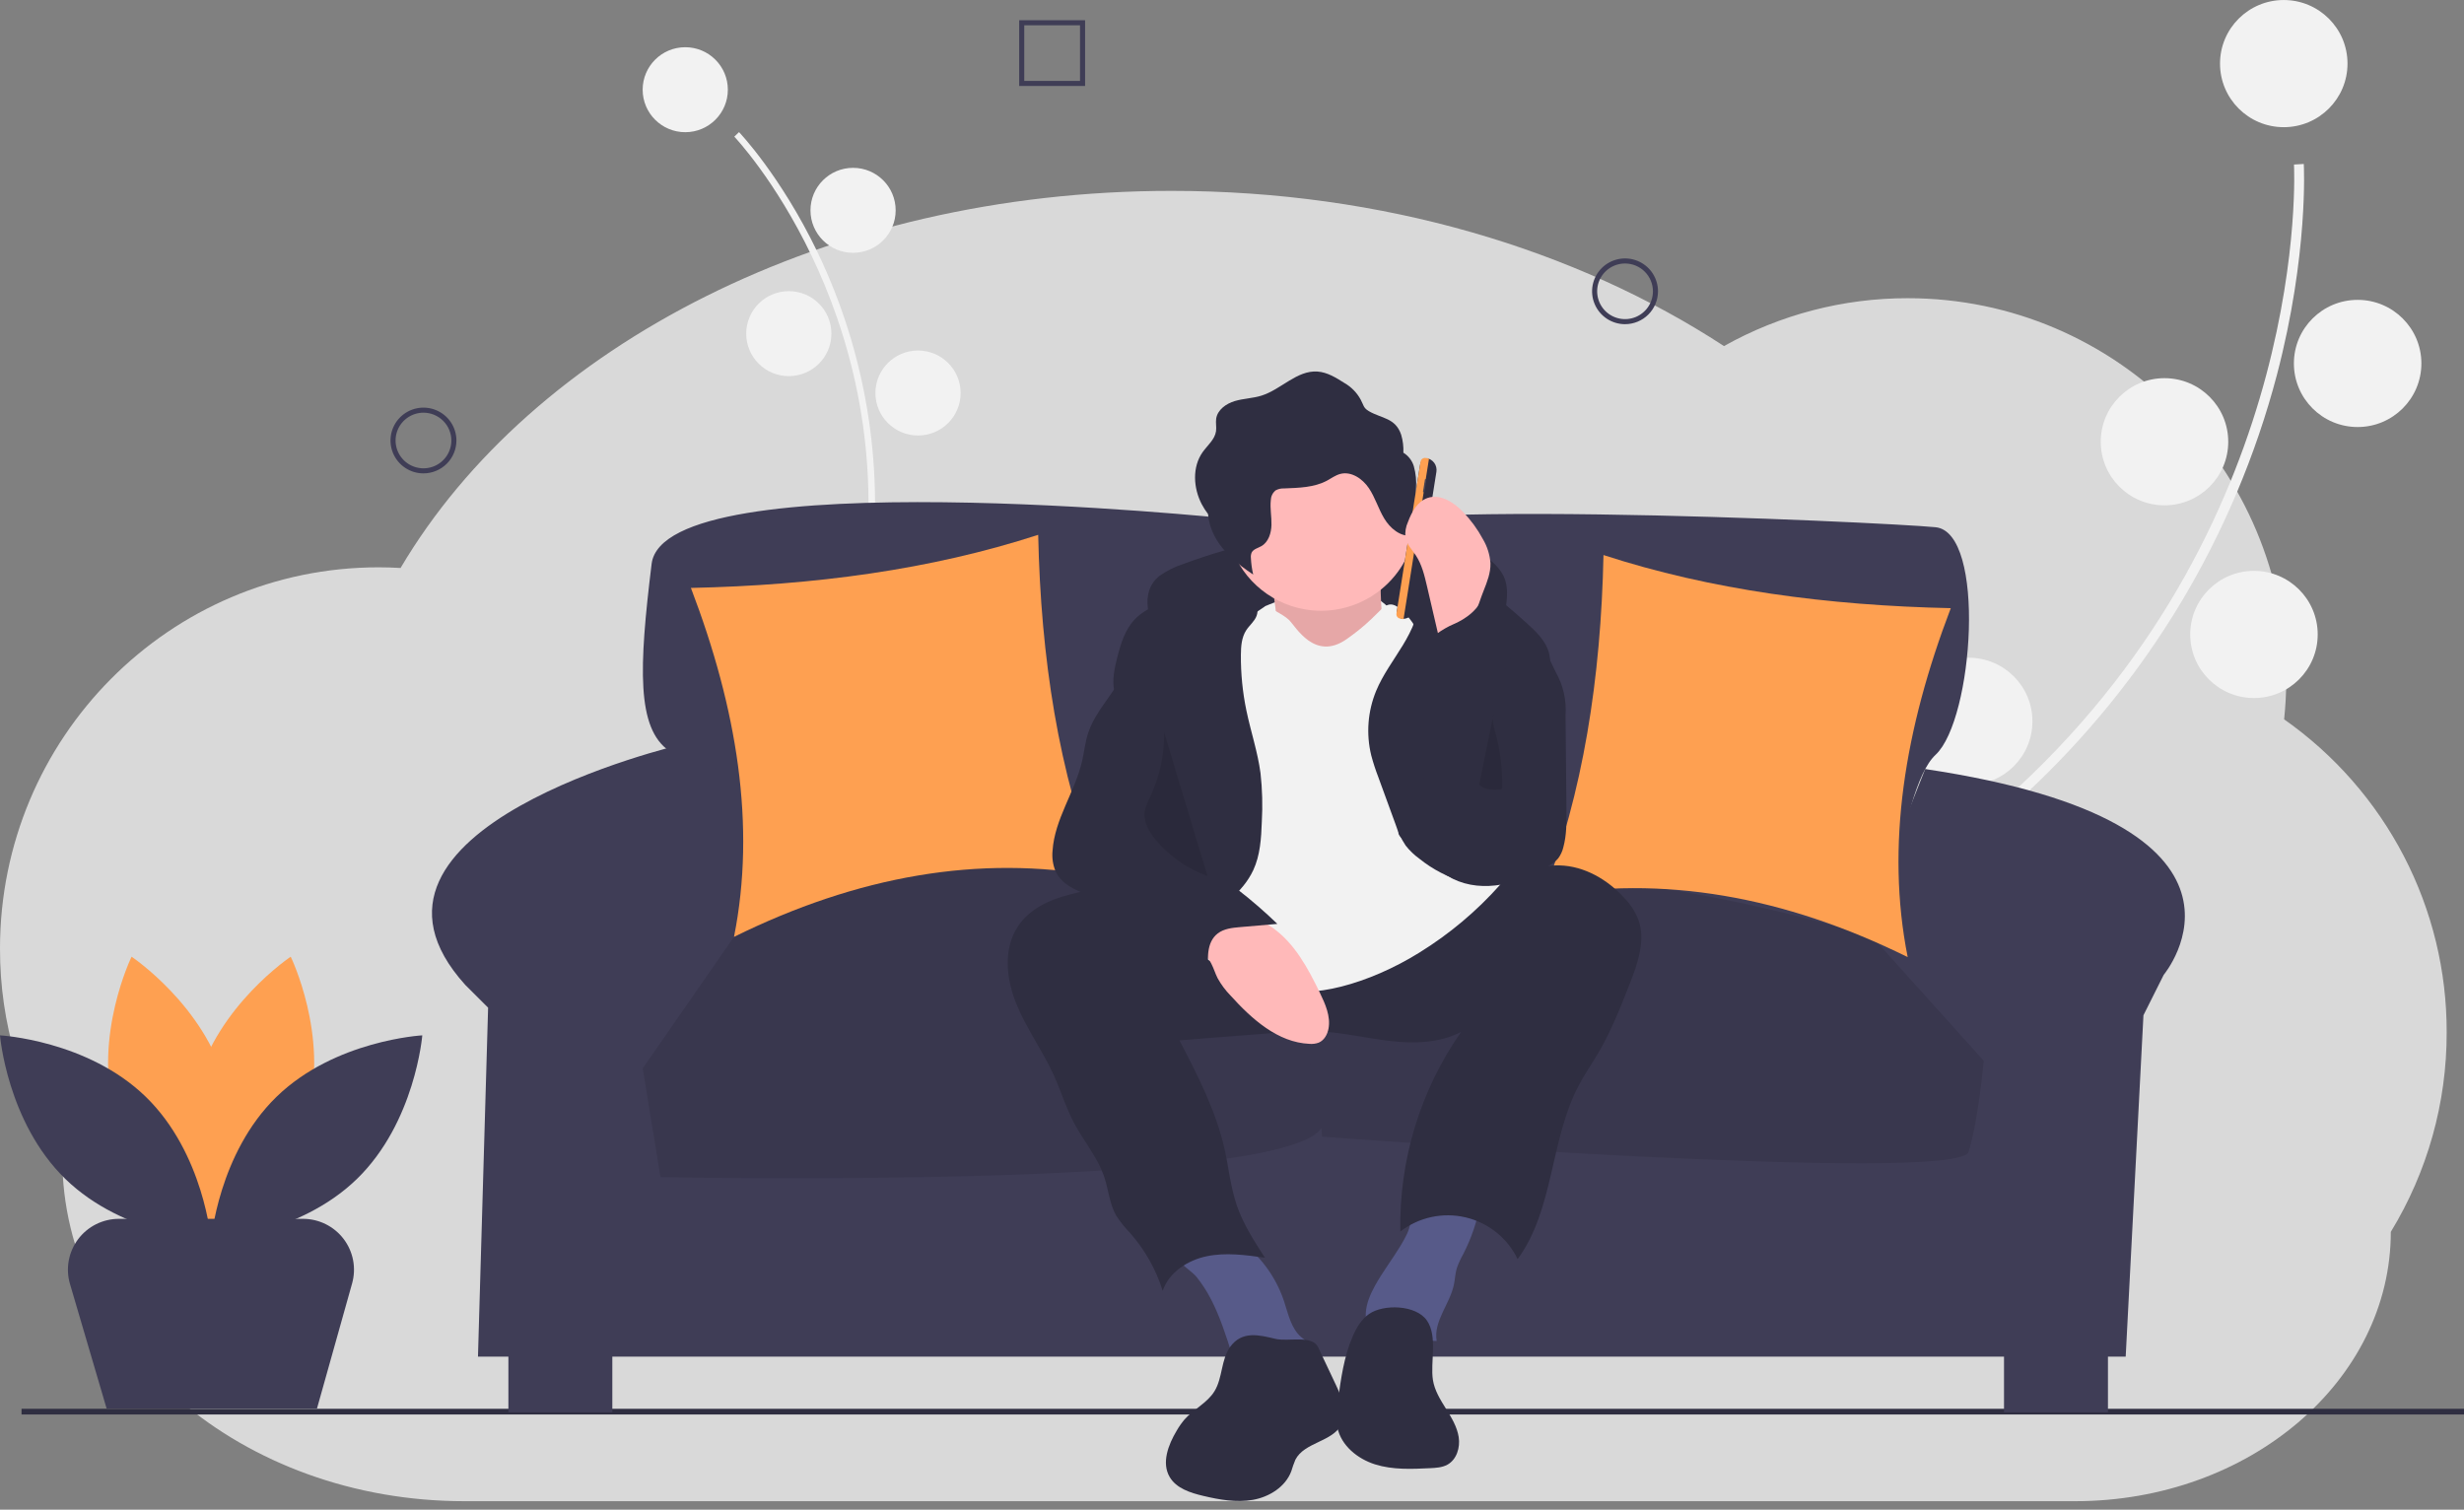<svg width="284" height="174" viewBox="0 0 284 174" fill="none" xmlns="http://www.w3.org/2000/svg">
<rect x="0" y="0" width="284" height="174" fill="#808080" stroke="none"/>
<path d="M282.003 118.993C282.022 111.927 280.331 104.96 277.07 98.679C273.81 92.398 269.076 86.989 263.268 82.906C263.429 81.38 263.511 79.846 263.515 78.311C263.515 54.043 243.982 34.369 219.884 34.369C212.463 34.361 205.167 36.262 198.707 39.887C181.651 28.744 159.384 22 135.025 22C95.389 22 61.296 39.857 46.17 65.462C45.33 65.413 44.484 65.386 43.631 65.386C19.538 65.386 8.74229e-05 85.06 8.74229e-05 109.329C-0.017 117.903 2.478 126.296 7.181 133.487C7.181 155.322 27.934 173.02 53.523 173.02H239.17C259.27 173.02 275.564 159.124 275.564 141.979C279.792 135.048 282.019 127.096 282.003 118.993Z" fill="#D9D9D9"/>
<g clip-path="url(#clip0_0_1)">
<path d="M107.394 108.709C107.277 108.592 104.482 105.769 102.113 99.07C99.94 92.925 97.747 82.208 99.642 66.053C103.232 35.447 84.822 15.942 84.635 15.749L85.18 15.227C85.228 15.276 89.961 20.239 94.172 28.953C99.747 40.507 101.905 53.407 100.392 66.141C96.808 96.694 107.816 108.063 107.927 108.175L107.394 108.709Z" fill="#F2F2F2"/>
<path d="M78.982 15.236C81.694 15.236 83.892 13.043 83.892 10.339C83.892 7.634 81.694 5.442 78.982 5.442C76.271 5.442 74.073 7.634 74.073 10.339C74.073 13.043 76.271 15.236 78.982 15.236Z" fill="#F2F2F2"/>
<path d="M98.325 29.139C101.036 29.139 103.234 26.946 103.234 24.241C103.234 21.537 101.036 19.344 98.325 19.344C95.613 19.344 93.415 21.537 93.415 24.241C93.415 26.946 95.613 29.139 98.325 29.139Z" fill="#F2F2F2"/>
<path d="M90.918 43.351C93.63 43.351 95.828 41.158 95.828 38.454C95.828 35.749 93.63 33.557 90.918 33.557C88.207 33.557 86.009 35.749 86.009 38.454C86.009 41.158 88.207 43.351 90.918 43.351Z" fill="#F2F2F2"/>
<path d="M105.811 50.194C108.522 50.194 110.721 48.001 110.721 45.297C110.721 42.592 108.522 40.4 105.811 40.4C103.099 40.4 100.901 42.592 100.901 45.297C100.901 48.001 103.099 50.194 105.811 50.194Z" fill="#F2F2F2"/>
<path d="M93.431 69.496C96.142 69.496 98.34 67.303 98.34 64.599C98.34 61.894 96.142 59.701 93.431 59.701C90.719 59.701 88.521 61.894 88.521 64.599C88.521 67.303 90.719 69.496 93.431 69.496Z" fill="#F2F2F2"/>
<path d="M110.319 108.182C110.319 108.182 102.683 97.633 114.841 85.365L110.319 108.182Z" fill="#F2F2F2"/>
<path d="M104.401 109.398C104.401 109.398 99.182 97.474 82.408 101.672L104.401 109.398Z" fill="#F2F2F2"/>
<path d="M199.918 146.904C199.898 146.657 199.459 140.736 203.275 130.812C206.777 121.707 214.702 107.374 232.574 90.801C266.433 59.405 264.429 19.366 264.404 18.965L265.533 18.897C265.539 18.999 266.105 29.235 262.428 43.238C257.541 61.797 247.452 78.583 233.344 91.627C199.543 122.97 201.026 146.577 201.045 146.812L199.918 146.904Z" fill="#F2F2F2"/>
<path d="M263.226 14.659C267.284 14.659 270.573 11.378 270.573 7.33C270.573 3.283 267.284 0.002 263.226 0.002C259.168 0.002 255.879 3.283 255.879 7.33C255.879 11.378 259.168 14.659 263.226 14.659Z" fill="#F2F2F2"/>
<path d="M271.741 49.217C275.798 49.217 279.088 45.936 279.088 41.888C279.088 37.841 275.798 34.56 271.741 34.56C267.683 34.56 264.394 37.841 264.394 41.888C264.394 45.936 267.683 49.217 271.741 49.217Z" fill="#F2F2F2"/>
<path d="M249.479 58.243C253.536 58.243 256.826 54.962 256.826 50.914C256.826 46.867 253.536 43.586 249.479 43.586C245.421 43.586 242.132 46.867 242.132 50.914C242.132 54.962 245.421 58.243 249.479 58.243Z" fill="#F2F2F2"/>
<path d="M259.791 80.452C263.849 80.452 267.138 77.171 267.138 73.123C267.138 69.076 263.849 65.795 259.791 65.795C255.734 65.795 252.444 69.076 252.444 73.123C252.444 77.171 255.734 80.452 259.791 80.452Z" fill="#F2F2F2"/>
<path d="M226.911 90.462C230.969 90.462 234.258 87.181 234.258 83.133C234.258 79.086 230.969 75.805 226.911 75.805C222.854 75.805 219.564 79.086 219.564 83.133C219.564 87.181 222.854 90.462 226.911 90.462Z" fill="#F2F2F2"/>
<path d="M203.762 149.134C203.762 149.134 205.323 129.725 231.108 127.514L203.762 149.134Z" fill="#F2F2F2"/>
<path d="M195.837 144.793C195.837 144.793 201.489 126.156 178.294 114.706L195.837 144.793Z" fill="#F2F2F2"/>
<path d="M35.476 128.345C33.027 137.376 24.639 142.969 24.639 142.969C24.639 142.969 20.221 133.92 22.67 124.89C25.119 115.859 33.508 110.266 33.508 110.266C33.508 110.266 37.925 119.315 35.476 128.345Z" fill="#FEA051"/>
<path d="M13.197 128.345C15.646 137.376 24.034 142.969 24.034 142.969C24.034 142.969 28.452 133.92 26.003 124.89C23.554 115.859 15.165 110.266 15.165 110.266C15.165 110.266 10.748 119.315 13.197 128.345Z" fill="#FEA051"/>
<path d="M16.795 126.404C23.516 132.93 24.337 142.961 24.337 142.961C24.337 142.961 14.262 142.413 7.541 135.887C0.821 129.362 0 119.33 0 119.33C0 119.33 10.075 119.879 16.795 126.404Z" fill="#3F3D56"/>
<path d="M31.878 126.404C25.157 132.93 24.336 142.961 24.336 142.961C24.336 142.961 34.411 142.413 41.132 135.887C47.852 129.362 48.673 119.33 48.673 119.33C48.673 119.33 38.598 119.879 31.878 126.404Z" fill="#3F3D56"/>
<path d="M284 162.373H2.482V163.026H284V162.373Z" fill="#2F2E41"/>
<path d="M151.071 62.078C151.071 62.078 148.15 59.163 141.43 59.746C141.43 59.746 76.566 53.043 75.105 64.992C73.644 76.942 73.352 83.936 77.15 86.559C77.15 86.559 89.568 97.78 83.14 107.689L79.634 113.518L217.25 112.352C217.25 112.352 218.711 91.077 223.094 86.996C227.476 82.916 228.937 61.349 223.094 60.766C217.25 60.183 149.465 56.978 151.071 62.078Z" fill="#3F3D56"/>
<path d="M78.465 85.831C78.465 85.831 37.268 95.448 53.63 113.518L56.259 116.141L55.091 156.36H245.007L247.053 117.015L249.39 112.352C249.39 112.352 263.946 94.938 221.899 88.636L214.329 107.689L86.354 106.815C86.354 106.815 85.477 85.248 78.465 85.831Z" fill="#3F3D56"/>
<path d="M70.576 153.737H58.597V162.772H70.576V153.737Z" fill="#3F3D56"/>
<path d="M242.962 153.737H230.982V162.772H242.962V153.737Z" fill="#3F3D56"/>
<path d="M148.849 107.835C148.849 107.835 120.246 87.579 84.6 107.98L74.082 123.135L76.127 135.668C76.127 135.668 150.049 136.833 150.925 128.964C151.802 121.095 148.849 107.835 148.849 107.835Z" fill="#3F3D56"/>
<path d="M215.789 107.98C215.789 107.98 165.607 91.951 150.523 107.98L152.386 131.005C152.386 131.005 225.723 136.542 226.892 132.753C228.061 128.964 228.645 122.261 228.645 122.261L215.789 107.98Z" fill="#3F3D56"/>
<path opacity="0.1" d="M215.789 107.98C215.789 107.98 165.607 91.951 150.523 107.98L150.565 108.494C150.515 108.256 150.487 108.126 150.487 108.126C150.487 108.126 120.246 87.579 84.6 107.98L74.082 123.135L76.127 135.668C76.127 135.668 147.707 137.186 152.305 130.006L152.386 131.005C152.386 131.005 225.723 136.542 226.892 132.753C228.061 128.964 228.645 122.261 228.645 122.261L215.789 107.98Z" fill="black"/>
<path d="M79.634 67.761C93.835 67.46 107.297 65.662 119.662 61.641C119.963 75.828 122.008 89.097 126.675 100.986C112.85 98.48 98.82 100.96 84.601 107.98C87.155 95.155 84.947 81.672 79.634 67.761Z" fill="#FEA051"/>
<path d="M224.847 70.093C210.646 69.791 197.183 67.993 184.818 63.972C184.517 78.16 182.472 91.429 177.806 103.317C191.63 100.811 205.661 103.291 219.88 110.312C217.326 97.487 219.534 84.004 224.847 70.093Z" fill="#FEA051"/>
<path d="M133.65 66.369C134.477 65.782 135.39 65.325 136.356 65.015C142.484 62.741 148.905 61.347 155.426 60.874C161.097 60.473 167.242 60.95 171.671 64.504C172.36 65.009 172.924 65.664 173.319 66.419C173.876 67.619 173.707 69.013 173.527 70.323C173.487 70.831 173.358 71.328 173.148 71.792C172.552 72.924 171.084 73.32 169.81 73.185C168.535 73.049 167.339 72.511 166.082 72.262C165.304 72.126 164.517 72.046 163.728 72.022L155.844 71.597C150.941 71.332 145.974 71.072 141.164 72.059C139.684 72.324 138.253 72.816 136.923 73.516C135.825 74.132 135.085 75.014 134.066 73.878C132.275 71.882 131.284 68.213 133.65 66.369Z" fill="#2F2E41"/>
<path d="M145.867 69.847C145.867 69.847 156.472 65.105 160.494 70.576C164.517 76.048 158.3 73.859 158.3 73.859L151.352 76.048L143.673 74.589L145.867 69.847Z" fill="#F2F2F2"/>
<path d="M146.416 66.382C146.416 66.382 147.878 73.312 146.781 75.136C145.684 76.96 152.998 79.513 152.998 79.513L159.946 76.595C159.946 76.595 158.117 65.287 159.946 63.099L146.416 66.382Z" fill="#FFB9B9"/>
<path opacity="0.1" d="M146.416 66.382C146.416 66.382 147.878 73.312 146.781 75.136C145.684 76.96 152.998 79.513 152.998 79.513L159.946 76.595C159.946 76.595 158.117 65.287 159.946 63.099L146.416 66.382Z" fill="black"/>
<path d="M139.563 149.716C140.609 151.717 141.288 153.885 141.98 156.033C141.99 156.105 142.015 156.173 142.054 156.235C142.093 156.296 142.144 156.348 142.204 156.388C142.265 156.428 142.333 156.455 142.405 156.467C142.476 156.479 142.55 156.476 142.62 156.458L149.124 156.45C149.927 156.449 151.004 156.192 150.996 155.392C150.99 154.829 150.413 154.478 149.984 154.113C148.794 153.1 148.484 151.429 147.99 149.947C147.032 147.092 145.185 144.618 142.718 142.883C142.384 142.623 142.001 142.434 141.591 142.328C141.179 142.268 140.758 142.291 140.355 142.394C139.213 142.624 134.949 143.41 135.755 145.067C136.102 145.78 137.387 146.523 137.926 147.189C138.554 147.976 139.102 148.822 139.563 149.716Z" fill="#575A89"/>
<path d="M162.182 142.191C161.952 142.672 161.697 143.14 161.417 143.593C160.475 145.144 159.363 146.59 158.485 148.177C157.938 149.168 157.477 150.238 157.417 151.367C157.356 152.496 157.755 153.698 158.658 154.382C159.602 155.097 160.897 155.13 162.07 154.963C163.244 154.797 164.41 154.461 165.592 154.55C165.194 152.3 167.096 150.32 167.571 148.086C167.705 147.458 167.725 146.808 167.904 146.191C168.097 145.628 168.343 145.084 168.64 144.568C169.587 142.728 170.257 140.759 170.627 138.724C170.671 138.477 164.845 138.436 164.298 138.554C162.592 138.922 162.842 140.78 162.182 142.191Z" fill="#575A89"/>
<path d="M117.272 106.852C115.609 109.448 115.992 112.889 117.16 115.741C118.328 118.594 120.188 121.116 121.46 123.923C122.272 125.713 122.841 127.611 123.754 129.351C124.886 131.506 126.537 133.406 127.297 135.717C127.78 137.191 127.891 138.806 128.675 140.145C129.149 140.861 129.69 141.53 130.29 142.144C131.979 144.073 133.247 146.332 134.013 148.776C134.729 146.647 136.875 145.252 139.078 144.791C141.282 144.331 143.565 144.643 145.794 144.958C144.551 143.036 143.295 141.09 142.554 138.926C141.837 136.833 141.625 134.606 141.143 132.447C140.152 128.02 138.037 123.936 135.943 119.91L146.707 119.058C148.464 118.882 150.23 118.817 151.996 118.862C154.774 118.993 157.496 119.672 160.26 119.986C163.023 120.3 165.947 120.218 168.41 118.929C163.7 125.669 161.248 133.722 161.402 141.936C162.455 141.123 163.677 140.554 164.978 140.273C166.279 139.991 167.627 140.003 168.923 140.308C170.219 140.613 171.43 141.203 172.468 142.036C173.506 142.868 174.344 143.921 174.921 145.119C179.139 139.368 178.638 131.363 181.98 125.066C182.668 123.771 183.51 122.565 184.252 121.3C185.719 118.799 186.783 116.088 187.841 113.389C188.776 111.003 189.718 108.349 188.821 105.949C188.449 105.038 187.907 104.206 187.223 103.497C185.295 101.376 182.61 99.807 179.74 99.742C175.334 99.642 171.695 102.899 167.83 105.012C163.278 107.5 157.967 108.489 152.789 108.123C147.481 107.748 142.411 106.015 137.353 104.488C134.823 103.689 132.251 103.027 129.649 102.506C127.48 102.1 125.415 102.549 123.277 103.103C120.95 103.705 118.611 104.761 117.272 106.852Z" fill="#2F2E41"/>
<path d="M163.237 59.451C163.234 62.353 162.078 65.135 160.021 67.186C157.964 69.238 155.175 70.392 152.266 70.394C151.613 70.395 150.96 70.337 150.317 70.219C148.264 69.849 146.359 68.903 144.826 67.492C143.293 66.08 142.196 64.262 141.662 62.25C141.128 60.238 141.181 58.116 141.813 56.133C142.446 54.15 143.632 52.388 145.233 51.054C146.834 49.719 148.783 48.868 150.852 48.6C152.921 48.331 155.024 48.657 156.914 49.539C158.803 50.42 160.402 51.821 161.522 53.577C162.642 55.332 163.237 57.37 163.237 59.451Z" fill="#FFB9B9"/>
<path d="M145.867 69.847C145.867 69.847 147.878 70.759 148.61 71.489C149.341 72.218 151.535 76.23 155.192 73.677C158.849 71.124 159.214 69.665 160.311 69.665C161.409 69.665 162.871 71.853 162.871 71.853L172.927 101.946C170.217 104.998 167.076 107.64 163.603 109.788C157.752 113.436 150.804 115.26 147.513 113.801C144.221 112.342 138.005 111.248 136.908 108.329C135.811 105.411 133.982 96.657 133.982 96.657L139.102 74.407L145.867 69.847Z" fill="#F2F2F2"/>
<path d="M144.455 100.282C145.252 98.564 145.368 96.62 145.436 94.728C145.543 92.855 145.493 90.975 145.287 89.11C144.963 86.67 144.166 84.32 143.663 81.91C143.222 79.797 143.008 77.642 143.024 75.484C143.031 74.499 143.103 73.462 143.641 72.636C144.016 72.06 144.603 71.614 144.838 70.968C145.298 69.701 144.161 68.374 142.916 67.853C141.434 67.232 139.741 67.274 138.182 67.663C136.623 68.052 135.169 68.769 133.729 69.48C132.689 69.994 131.627 70.523 130.82 71.356C129.685 72.528 129.186 74.159 128.783 75.739C128.46 77.002 128.173 78.32 128.419 79.601C128.817 81.681 130.517 83.246 131.424 85.161C132.476 87.385 132.405 89.976 131.987 92.4C131.568 94.823 130.825 97.192 130.596 99.641C130.367 102.09 130.718 104.722 132.256 106.644C132.883 107.427 134.583 109.283 135.73 109.073C136.632 108.908 137.938 106.929 138.664 106.302C140.762 104.489 143.251 102.877 144.455 100.282Z" fill="#2F2E41"/>
<path d="M163.614 68.657C163.646 70.692 162.747 72.626 161.69 74.365C160.633 76.106 159.391 77.751 158.612 79.632C157.643 81.985 157.446 84.584 158.047 87.057C158.27 87.899 158.54 88.728 158.854 89.541L160.857 95.023C161.127 95.885 161.518 96.704 162.019 97.457C162.472 98.032 163.003 98.542 163.598 98.972C165.12 100.197 166.871 101.109 168.75 101.653C170.635 102.149 172.698 102.118 174.479 101.327C174.672 93.895 175.869 86.523 178.037 79.411C178.438 78.098 178.875 76.716 178.566 75.378C178.22 73.88 177.014 72.756 175.867 71.729C172.361 68.588 168.504 65.288 163.81 64.865C161.094 64.619 163.591 67.187 163.614 68.657Z" fill="#2F2E41"/>
<path d="M139.617 111.066C139.895 111.609 140.068 112.201 140.343 112.745C140.749 113.476 141.251 114.149 141.835 114.747C144.28 117.451 147.269 120.145 150.916 120.308C151.278 120.342 151.644 120.296 151.986 120.174C152.624 119.909 153.001 119.227 153.125 118.549C153.384 117.137 152.759 115.727 152.133 114.434C150.776 111.632 149.25 108.758 146.71 106.95C144.206 105.168 140.852 104.736 137.932 105.633C136.609 106.039 134.415 106.749 136.167 107.953C137.495 108.867 138.846 109.562 139.617 111.066Z" fill="#FFB9B9"/>
<path d="M141.81 155.207C140.72 156.685 140.939 158.797 139.973 160.359C139.136 161.712 137.558 162.422 136.511 163.622C136.177 164.02 135.879 164.447 135.621 164.899C134.65 166.522 133.86 168.601 134.817 170.233C135.586 171.545 137.204 172.058 138.687 172.408C140.562 172.85 142.51 173.203 144.407 172.866C146.304 172.528 148.157 171.37 148.833 169.57C148.966 169.118 149.124 168.673 149.307 168.238C150.335 166.219 153.559 166.197 154.611 164.191C155.347 162.787 154.671 161.09 153.994 159.656L151.928 155.278C151.242 153.825 148.462 154.66 147.013 154.312C145.123 153.858 143.17 153.358 141.81 155.207Z" fill="#2F2E41"/>
<path d="M157.792 151.446C156.915 152.059 156.348 153.02 155.923 154C154.9 156.353 154.549 158.933 154.208 161.475C154.071 162.494 153.935 163.536 154.149 164.541C154.589 166.617 156.475 168.146 158.505 168.781C160.535 169.416 162.713 169.318 164.838 169.214C165.52 169.181 166.23 169.14 166.828 168.811C167.896 168.224 168.313 166.843 168.13 165.64C167.947 164.438 167.288 163.368 166.644 162.335C165.999 161.303 165.34 160.233 165.155 159.031C164.844 157.008 165.721 154.039 164.475 152.209C163.227 150.375 159.458 150.281 157.792 151.446Z" fill="#2F2E41"/>
<path d="M162.961 53.748C162.766 53.094 162.336 52.534 161.753 52.176C161.783 51.475 161.697 50.774 161.498 50.101C160.834 48.142 159.26 48.254 157.775 47.388C157.131 47.012 157.171 46.68 156.835 46.063C156.396 45.254 155.738 44.584 154.935 44.129C153.983 43.524 152.977 42.9 151.85 42.823C149.481 42.662 147.665 44.885 145.402 45.598C144.404 45.912 143.332 45.925 142.329 46.222C141.326 46.519 140.325 47.229 140.175 48.262C140.106 48.739 140.228 49.228 140.158 49.705C140.019 50.653 139.185 51.316 138.627 52.096C137.394 53.819 137.535 56.254 138.521 58.13C138.729 58.518 138.967 58.889 139.233 59.24C139.315 60.127 139.57 60.989 139.984 61.777C140.971 63.653 142.669 65.054 144.442 66.218C144.297 65.596 144.209 64.963 144.179 64.325C144.154 64.112 144.182 63.897 144.26 63.697C144.458 63.285 144.98 63.176 145.378 62.95C146.202 62.483 146.525 61.449 146.549 60.504C146.573 59.558 146.372 58.611 146.471 57.671C146.475 57.455 146.524 57.242 146.616 57.045C146.707 56.849 146.839 56.674 147.002 56.532C147.307 56.359 147.654 56.276 148.004 56.294C149.693 56.225 151.457 56.194 152.947 55.398C153.455 55.126 153.927 54.767 154.485 54.621C155.751 54.292 157.045 55.177 157.775 56.261C158.504 57.344 158.868 58.633 159.541 59.752C160.214 60.871 161.377 61.869 162.679 61.736C162.752 61.736 162.825 61.721 162.892 61.691C162.959 61.662 163.019 61.618 163.068 61.564C163.124 61.463 163.149 61.348 163.139 61.233L163.212 56.271C163.272 55.422 163.188 54.569 162.961 53.748Z" fill="#2F2E41"/>
<path d="M128.243 79.707C127.196 81.247 125.989 82.728 125.414 84.498C125.076 85.539 124.971 86.639 124.726 87.705C123.91 91.256 121.554 94.41 121.318 98.045C121.235 98.853 121.354 99.668 121.664 100.419C122.34 101.885 123.957 102.658 125.5 103.144C127.043 103.63 128.699 103.981 129.931 105.027C130.551 105.62 131.113 106.27 131.61 106.969C133.619 109.462 136.322 111.306 139.379 112.271C139.137 110.611 139.024 108.611 140.354 107.585C141.074 107.03 142.036 106.931 142.943 106.853L147.227 106.483C144.37 103.719 141.221 101.272 137.835 99.185C136.65 98.455 135.361 97.685 134.82 96.405C134.482 95.605 134.486 94.708 134.478 93.84C134.449 90.661 134.179 87.49 133.671 84.351C133.318 82.172 132.851 80.013 132.317 77.871C132.167 77.27 131.281 74.573 130.19 75.204C129.933 75.353 129.692 77.064 129.542 77.418C129.185 78.222 128.75 78.988 128.243 79.707Z" fill="#2F2E41"/>
<path opacity="0.1" d="M134.172 84.383C134.22 86.96 133.672 89.513 132.569 91.843C132.282 92.358 132.07 92.911 131.941 93.486C131.749 94.713 132.448 95.9 133.248 96.851C134.826 98.721 136.872 100.141 139.178 100.966" fill="black"/>
<path d="M161.471 71.312L161.729 71.353C161.503 71.317 161.301 71.193 161.166 71.009C161.032 70.824 160.976 70.594 161.012 70.369L163.68 53.554C163.716 53.328 163.84 53.127 164.025 52.992C164.21 52.858 164.441 52.803 164.667 52.839L164.409 52.798C164.588 52.826 164.76 52.89 164.915 52.985C165.07 53.079 165.205 53.204 165.312 53.35C165.419 53.497 165.496 53.663 165.538 53.84C165.581 54.016 165.588 54.199 165.56 54.378L163.055 70.164C163.026 70.343 162.963 70.515 162.868 70.669C162.773 70.824 162.648 70.958 162.501 71.065C162.354 71.172 162.187 71.248 162.011 71.291C161.834 71.333 161.65 71.34 161.471 71.312Z" fill="#2F2E41"/>
<path d="M164.318 52.784L164.709 52.846L161.771 71.36L161.38 71.298C161.314 71.287 161.25 71.264 161.193 71.229C161.136 71.194 161.087 71.149 161.047 71.095C161.008 71.041 160.98 70.979 160.964 70.915C160.948 70.85 160.946 70.782 160.956 70.716L163.735 53.206C163.745 53.141 163.769 53.077 163.804 53.02C163.839 52.964 163.884 52.914 163.939 52.875C163.993 52.836 164.054 52.807 164.119 52.792C164.184 52.776 164.252 52.774 164.318 52.784Z" fill="#FEA051"/>
<path d="M164.369 55.237L164.294 55.225C164.267 55.221 164.242 55.239 164.238 55.265L164.014 56.679C164.009 56.705 164.028 56.73 164.054 56.735L164.13 56.746C164.156 56.751 164.181 56.733 164.186 56.706L164.41 55.292C164.414 55.266 164.396 55.241 164.369 55.237Z" fill="#464353"/>
<path d="M171.004 68.078C171.408 67.064 171.818 66.016 171.79 64.926C171.721 63.938 171.42 62.98 170.913 62.128C170.297 60.985 169.527 59.931 168.626 58.996C167.553 57.882 166.002 56.888 164.539 57.393C163.377 57.794 162.714 59.001 162.285 60.151C162.029 60.712 161.927 61.331 161.991 61.944C162.134 62.736 162.747 63.343 163.19 64.014C163.886 65.066 164.185 66.323 164.471 67.551L165.188 70.631L166.419 75.921C166.387 75.781 168.707 73.589 168.982 73.123C169.87 71.62 170.359 69.7 171.004 68.078Z" fill="#FFB9B9"/>
<path d="M177.592 73.886L179.341 77.516C180.184 79.008 180.568 80.716 180.444 82.424L180.548 93.312C180.562 94.767 180.573 96.244 180.189 97.648C180.08 98.117 179.875 98.558 179.586 98.943C179.289 99.275 178.939 99.556 178.551 99.774C175.24 101.838 170.945 103.011 167.447 101.282C166.645 100.856 165.884 100.36 165.17 99.799C163.776 98.769 162.361 97.719 161.318 96.336C160.226 94.889 165.246 89.382 164.512 87.725C163.196 84.757 163.924 77.719 161.882 75.193C161.585 74.825 164.286 75.156 164.275 74.684C164.254 73.73 166.548 72.35 167.433 71.987C168.946 71.367 170.686 70.101 170.94 68.49C174.155 72.696 165.126 85.405 170.2 86.942C170.28 86.992 170.372 87.021 170.466 87.024C170.56 87.026 170.654 87.004 170.736 86.958C170.819 86.912 170.887 86.845 170.935 86.764C170.982 86.682 171.007 86.59 171.005 86.495C171.293 85.293 171.395 84.055 171.606 82.837C171.992 80.62 172.737 78.479 173.81 76.499C174.41 75.388 176.356 71.324 177.592 73.886Z" fill="#2F2E41"/>
<path opacity="0.1" d="M172.167 82.211C171.909 82.903 172.143 83.668 172.342 84.378C172.918 86.44 173.187 88.574 173.14 90.714C173.148 90.751 173.147 90.79 173.136 90.827C173.126 90.864 173.106 90.897 173.08 90.925C173.053 90.952 173.019 90.973 172.983 90.984C172.946 90.995 172.907 90.998 172.869 90.99C172.025 91.042 171.059 91.047 170.486 90.427" fill="black"/>
<path d="M36.537 162.335H12.286L8.068 147.99C7.811 147.116 7.761 146.194 7.924 145.298C8.086 144.401 8.456 143.555 9.003 142.825C9.55 142.096 10.261 141.504 11.077 141.096C11.894 140.689 12.795 140.477 13.708 140.477H34.923C35.83 140.477 36.725 140.686 37.537 141.088C38.35 141.491 39.058 142.076 39.606 142.797C40.154 143.518 40.528 144.355 40.697 145.244C40.867 146.133 40.828 147.049 40.583 147.921L36.537 162.335Z" fill="#3F3D56"/>
<path d="M48.809 54.559C48.057 54.559 47.323 54.337 46.698 53.92C46.074 53.504 45.587 52.912 45.299 52.22C45.012 51.528 44.937 50.766 45.083 50.031C45.23 49.296 45.592 48.621 46.123 48.091C46.654 47.561 47.331 47.2 48.068 47.054C48.804 46.908 49.568 46.983 50.262 47.27C50.956 47.556 51.549 48.042 51.967 48.665C52.384 49.288 52.607 50.021 52.607 50.77C52.606 51.775 52.205 52.737 51.493 53.448C50.781 54.158 49.816 54.558 48.809 54.559ZM48.809 47.564C48.173 47.564 47.551 47.752 47.023 48.104C46.495 48.457 46.083 48.957 45.839 49.543C45.596 50.129 45.532 50.773 45.656 51.395C45.78 52.017 46.087 52.589 46.536 53.037C46.985 53.485 47.558 53.791 48.182 53.914C48.805 54.038 49.451 53.974 50.038 53.732C50.626 53.489 51.128 53.078 51.481 52.551C51.834 52.024 52.023 51.404 52.023 50.77C52.022 49.92 51.683 49.105 51.08 48.504C50.478 47.903 49.661 47.565 48.809 47.564Z" fill="#3F3D56"/>
<path d="M187.302 37.364C186.551 37.364 185.816 37.141 185.192 36.725C184.567 36.309 184.08 35.717 183.793 35.025C183.505 34.332 183.43 33.571 183.576 32.836C183.723 32.101 184.085 31.426 184.616 30.896C185.147 30.366 185.824 30.005 186.561 29.859C187.298 29.713 188.061 29.788 188.755 30.074C189.449 30.361 190.043 30.847 190.46 31.47C190.877 32.093 191.1 32.825 191.1 33.575C191.099 34.579 190.698 35.542 189.986 36.253C189.274 36.963 188.309 37.362 187.302 37.364ZM187.302 30.369C186.666 30.369 186.045 30.557 185.516 30.909C184.988 31.262 184.576 31.762 184.332 32.348C184.089 32.934 184.026 33.578 184.15 34.2C184.274 34.822 184.58 35.393 185.029 35.842C185.479 36.29 186.051 36.595 186.675 36.719C187.298 36.843 187.944 36.779 188.532 36.537C189.119 36.294 189.621 35.883 189.974 35.356C190.327 34.829 190.516 34.209 190.516 33.575C190.515 32.725 190.176 31.91 189.573 31.309C188.971 30.708 188.154 30.37 187.302 30.369Z" fill="#3F3D56"/>
<path d="M125.067 9.909H117.471V2.332H125.067V9.909ZM118.055 9.326H124.483V2.914H118.055V9.326Z" fill="#3F3D56"/>
</g>
<defs>
<clipPath id="clip0_0_1">
<rect width="284" height="173" fill="white"/>
</clipPath>
</defs>
</svg>
